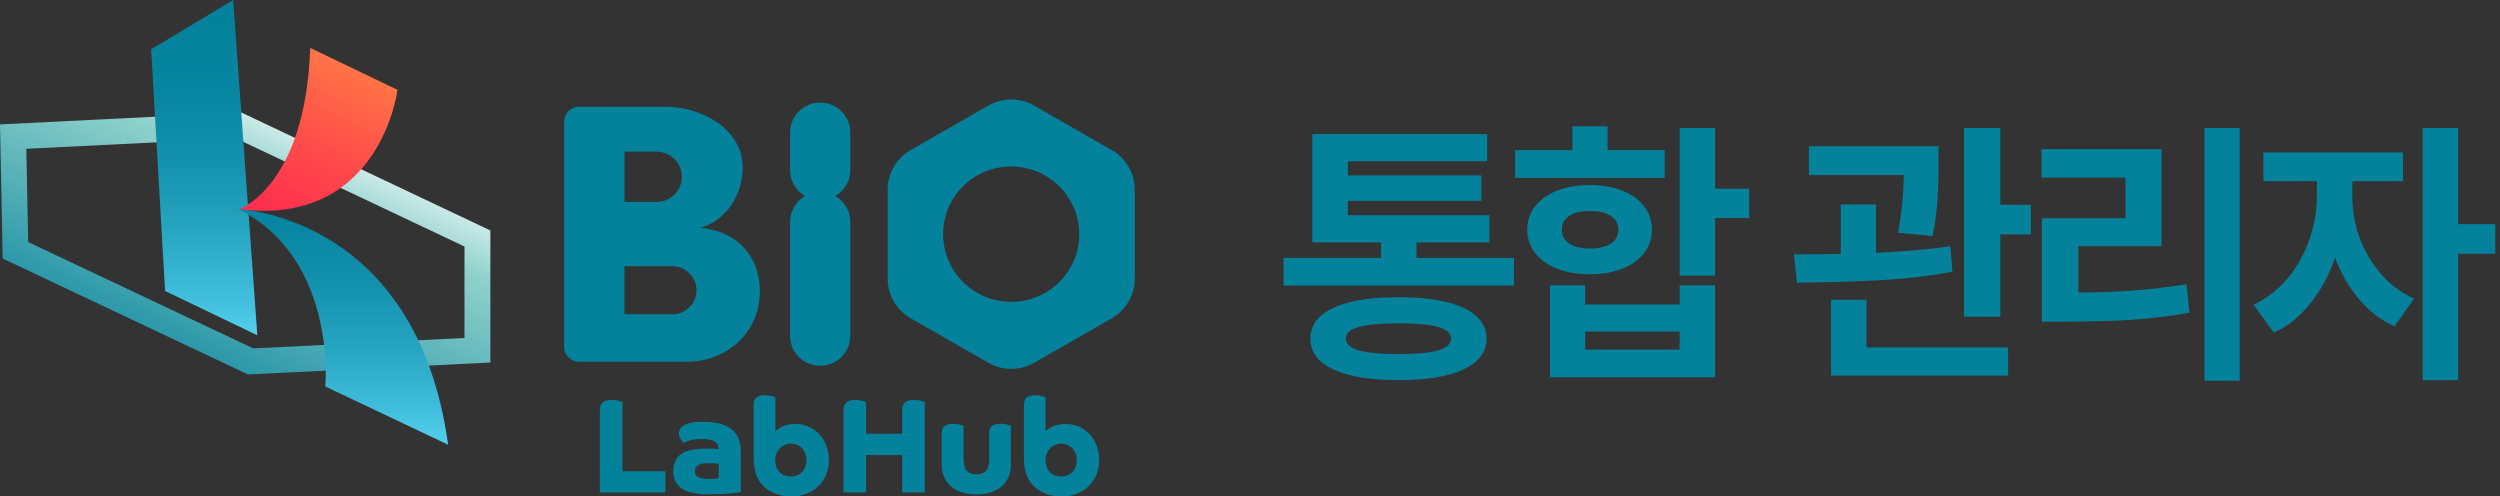 <svg width="141" height="28" viewBox="0 0 141 28" fill="none" xmlns="http://www.w3.org/2000/svg">
<rect x="0" y="0" width="141" height="28" fill="#333333" stroke="none"/>
<path d="M55.743 5.954L51.355 8.469C50.558 8.927 50.065 9.772 50.065 10.691V15.726C50.065 16.64 50.558 17.489 51.355 17.947L55.743 20.462C56.54 20.92 57.526 20.92 58.323 20.462L62.71 17.947C63.507 17.489 64 16.644 64 15.726V10.691C64 9.776 63.507 8.927 62.71 8.469L58.323 5.954C57.526 5.497 56.54 5.497 55.743 5.954ZM57.682 16.971C55.053 17.399 52.814 15.174 53.245 12.561C53.508 10.98 54.789 9.702 56.379 9.445C59.008 9.016 61.248 11.242 60.816 13.855C60.553 15.436 59.272 16.714 57.682 16.971Z" fill="#04819B"/>
<path d="M39.494 12.85C41.014 12.43 41.889 10.923 41.889 9.441C41.889 7.338 39.65 6.023 37.534 6.023H32.65C32.189 6.023 31.816 6.395 31.816 6.852V19.564C31.816 20.025 32.194 20.401 32.658 20.401H34.022H38.783C40.779 20.401 42.842 18.955 42.854 16.436C42.862 14.3 41.371 12.985 39.494 12.854V12.85ZM35.221 8.555H37.033C37.822 8.555 38.458 9.192 38.458 9.972C38.458 10.756 37.818 11.389 37.033 11.389H35.221V8.551V8.555ZM37.92 17.726H35.217V15.015H37.92C38.672 15.015 39.284 15.623 39.284 16.37C39.284 17.118 38.672 17.726 37.92 17.726Z" fill="#04819B"/>
<path d="M47.956 7.477C47.956 6.543 47.195 5.786 46.257 5.786C45.319 5.786 44.559 6.543 44.559 7.477V9.592C44.559 10.526 45.319 11.282 46.257 11.282C47.195 11.282 47.956 10.526 47.956 9.592V7.477Z" fill="#04819B"/>
<path d="M47.956 12.52C47.956 11.586 47.195 10.829 46.257 10.829C45.319 10.829 44.559 11.586 44.559 12.52V18.939C44.559 19.872 45.319 20.629 46.257 20.629C47.195 20.629 47.956 19.872 47.956 18.939V12.52Z" fill="#04819B"/>
<path d="M33.831 27.771V23.116C33.831 22.7 34.098 22.553 34.496 22.553C34.796 22.553 35.047 22.651 35.109 22.675V26.583H37.532V27.771H33.827H33.831Z" fill="#04819B"/>
<path d="M41.775 27.751C41.651 27.788 40.879 27.882 39.963 27.882C38.41 27.882 37.975 27.298 37.975 26.604C37.975 25.668 38.55 25.301 39.856 25.301C40.185 25.301 40.39 25.309 40.538 25.33C40.538 24.97 40.271 24.758 39.597 24.758C38.961 24.758 38.648 24.925 38.566 24.987C38.529 24.95 38.291 24.729 38.291 24.448C38.291 24.006 38.743 23.786 39.655 23.786C40.85 23.786 41.783 24.174 41.783 25.452V27.751H41.775ZM40.542 26.158C40.452 26.134 40.296 26.122 39.938 26.122C39.326 26.122 39.195 26.343 39.195 26.587C39.195 26.771 39.273 27.012 39.951 27.012C40.218 27.012 40.472 26.996 40.538 26.975V26.163L40.542 26.158Z" fill="#04819B"/>
<path d="M42.506 22.826C42.506 22.43 42.757 22.288 43.147 22.288C43.422 22.288 43.669 22.377 43.731 22.402V24.325C43.916 24.141 44.281 23.909 44.856 23.909C45.896 23.909 46.746 24.721 46.746 25.954C46.746 27.187 45.834 28 44.634 28C43.899 28 43.279 27.735 42.889 27.224C42.642 26.898 42.506 26.424 42.506 25.779V22.826ZM45.481 25.958C45.481 25.411 45.115 25.023 44.602 25.023C44.088 25.023 43.722 25.436 43.722 25.958C43.722 26.53 44.088 26.873 44.602 26.873C45.115 26.873 45.481 26.509 45.481 25.958Z" fill="#04819B"/>
<path d="M47.57 27.771V23.116C47.57 22.7 47.837 22.553 48.236 22.553C48.535 22.553 48.786 22.651 48.848 22.675V24.464H50.881V23.116C50.881 22.7 51.148 22.553 51.547 22.553C51.846 22.553 52.097 22.651 52.159 22.675V27.771H50.881V25.664H48.848V27.771H47.57Z" fill="#04819B"/>
<path d="M54.35 25.962C54.35 26.489 54.588 26.754 55.068 26.754C55.549 26.754 55.787 26.489 55.787 25.962V24.435C55.787 24.039 56.038 23.896 56.428 23.896C56.703 23.896 56.958 23.986 57.016 24.01V26.195C57.016 27.322 56.174 27.886 55.064 27.886C53.955 27.886 53.113 27.322 53.113 26.195V24.439C53.113 24.043 53.364 23.9 53.754 23.9C54.029 23.9 54.284 23.99 54.341 24.014V25.97L54.35 25.962Z" fill="#04819B"/>
<path d="M57.749 22.826C57.749 22.43 58 22.288 58.39 22.288C58.666 22.288 58.912 22.377 58.974 22.402V24.325C59.158 24.141 59.524 23.909 60.099 23.909C61.138 23.909 61.989 24.721 61.989 25.954C61.989 27.187 61.077 28 59.877 28C59.142 28 58.522 27.735 58.131 27.224C57.885 26.898 57.749 26.424 57.749 25.779V22.826ZM60.728 25.958C60.728 25.411 60.362 25.023 59.849 25.023C59.335 25.023 58.969 25.436 58.969 25.958C58.969 26.53 59.335 26.873 59.849 26.873C60.362 26.873 60.728 26.509 60.728 25.958Z" fill="#04819B"/>
<path d="M13.984 21.12L0.152 14.582L0 7.016L13.606 6.342L27.656 12.998V20.446L13.984 21.12ZM1.594 13.655L14.28 19.65L26.197 19.062V13.904L13.306 7.804L1.483 8.392L1.59 13.655H1.594Z" fill="url(#paint0_linear_1974_1154)"/>
<path d="M8.525 2.781L13.151 0L14.514 18.91L9.31 16.411L8.525 2.781Z" fill="url(#paint1_linear_1974_1154)"/>
<path d="M13.479 11.805C13.479 11.805 17.23 10.523 17.497 2.703L22.419 5.067C22.419 5.067 21.474 12.793 13.479 11.805Z" fill="url(#paint2_linear_1974_1154)"/>
<path d="M13.481 11.805C13.481 11.805 23.493 12.16 25.276 25.084L18.345 21.797C18.345 21.797 19.031 14.639 13.477 11.805H13.481Z" fill="url(#paint3_linear_1974_1154)"/>
<path d="M85.391 16.109H72.391V14.547H77.891V13.672H74.016V7.562H83.875V9.094H76.016V9.891H83.547V11.328H76.016V12.141H84V13.672H79.891V14.547H85.391V16.109ZM78.891 16.766C79.932 16.76 80.823 16.849 81.562 17.031C82.302 17.208 82.865 17.471 83.25 17.82C83.641 18.169 83.838 18.594 83.844 19.094C83.838 19.854 83.406 20.435 82.547 20.836C81.688 21.237 80.469 21.438 78.891 21.438C77.287 21.438 76.055 21.237 75.195 20.836C74.336 20.435 73.906 19.854 73.906 19.094C73.906 18.594 74.099 18.169 74.484 17.82C74.875 17.471 75.443 17.208 76.188 17.031C76.932 16.849 77.833 16.76 78.891 16.766ZM78.891 18.234C77.865 18.234 77.109 18.305 76.625 18.445C76.141 18.581 75.901 18.797 75.906 19.094C75.901 19.396 76.138 19.617 76.617 19.758C77.102 19.898 77.859 19.969 78.891 19.969C79.896 19.969 80.638 19.898 81.117 19.758C81.596 19.617 81.838 19.396 81.844 19.094C81.838 18.797 81.596 18.581 81.117 18.445C80.638 18.305 79.896 18.234 78.891 18.234ZM96.731 10.641H98.653V12.297H96.731V15.547H94.731V7.219H96.731V10.641ZM89.403 17.172H94.731V16.094H96.731V21.281H87.419V16.094H89.403V17.172ZM94.731 19.719V18.703H89.403V19.719H94.731ZM93.888 10.031H85.45V8.469H88.684V7.125H90.669V8.469H93.888V10.031ZM89.669 10.438C90.351 10.438 90.958 10.542 91.489 10.75C92.02 10.958 92.432 11.253 92.723 11.633C93.02 12.013 93.169 12.453 93.169 12.953C93.169 13.453 93.02 13.893 92.723 14.273C92.432 14.654 92.02 14.948 91.489 15.156C90.958 15.365 90.351 15.469 89.669 15.469C88.976 15.469 88.362 15.365 87.825 15.156C87.294 14.948 86.88 14.654 86.583 14.273C86.286 13.893 86.138 13.453 86.138 12.953C86.138 12.453 86.286 12.013 86.583 11.633C86.88 11.253 87.294 10.958 87.825 10.75C88.362 10.542 88.976 10.438 89.669 10.438ZM89.669 11.906C89.184 11.896 88.799 11.984 88.513 12.172C88.226 12.359 88.085 12.62 88.091 12.953C88.085 13.292 88.226 13.555 88.513 13.742C88.799 13.925 89.184 14.016 89.669 14.016C90.158 14.016 90.549 13.925 90.841 13.742C91.132 13.555 91.278 13.292 91.278 12.953C91.278 12.62 91.13 12.359 90.833 12.172C90.541 11.984 90.153 11.896 89.669 11.906ZM109.334 9.141C109.334 9.87 109.316 10.555 109.28 11.195C109.243 11.831 109.152 12.537 109.006 13.312L107.053 13.125C107.251 12.037 107.36 10.953 107.381 9.875H102.022V8.25H109.334V9.141ZM105.803 14.258C107.418 14.185 108.819 14.062 110.006 13.891L110.116 15.328C108.808 15.568 107.446 15.727 106.03 15.805C104.613 15.883 103.053 15.927 101.35 15.938L101.178 14.344C102.308 14.344 103.189 14.336 103.819 14.32V11.531H105.803V14.258ZM112.819 11.547H114.538V13.219H112.819V17.859H110.772V7.219H112.819V11.547ZM113.256 21.188H103.272V16.906H105.272V19.594H113.256V21.188ZM126.316 21.469H124.331V7.219H126.316V21.469ZM121.909 13.891H117.222V16.5C118.336 16.495 119.376 16.456 120.339 16.383C121.308 16.31 122.3 16.193 123.316 16.031L123.487 17.641C122.383 17.833 121.284 17.966 120.191 18.039C119.097 18.107 117.847 18.141 116.441 18.141H115.159V12.312H119.878V10.016H115.144V8.406H121.909V13.891ZM132.672 11.094C132.667 11.838 132.794 12.586 133.055 13.336C133.32 14.086 133.716 14.773 134.242 15.398C134.768 16.018 135.406 16.5 136.156 16.844L135.047 18.406C134.276 18.052 133.607 17.539 133.039 16.867C132.471 16.19 132.023 15.409 131.695 14.523C131.367 15.497 130.909 16.354 130.32 17.094C129.737 17.833 129.047 18.391 128.25 18.766L127.094 17.188C127.854 16.833 128.503 16.331 129.039 15.68C129.576 15.023 129.979 14.297 130.25 13.5C130.526 12.703 130.667 11.901 130.672 11.094V10.219H127.656V8.594H135.531V10.219H132.672V11.094ZM138.641 12.641H140.734V14.312H138.641V21.438H136.641V7.219H138.641V12.641Z" fill="#04819B"/>
<defs>
<linearGradient id="paint0_linear_1974_1154" x1="9.227" y1="23.537" x2="17.517" y2="5.65" gradientUnits="userSpaceOnUse">
<stop stop-color="#04819B"/>
<stop offset="0.75" stop-color="#90D2CC"/>
<stop offset="1" stop-color="white"/>
</linearGradient>
<linearGradient id="paint1_linear_1974_1154" x1="11.52" y1="18.555" x2="11.52" y2="0.894" gradientUnits="userSpaceOnUse">
<stop stop-color="#50CDEB"/>
<stop offset="0.09" stop-color="#42BFDD"/>
<stop offset="0.32" stop-color="#27A4C0"/>
<stop offset="0.55" stop-color="#1390AB"/>
<stop offset="0.78" stop-color="#07849F"/>
<stop offset="1" stop-color="#04819B"/>
</linearGradient>
<linearGradient id="paint2_linear_1974_1154" x1="15.279" y1="14.292" x2="21.726" y2="0.378" gradientUnits="userSpaceOnUse">
<stop stop-color="#FF284E"/>
<stop offset="0.15" stop-color="#FF304D"/>
<stop offset="0.4" stop-color="#FF494A"/>
<stop offset="0.72" stop-color="#FF7046"/>
<stop offset="1" stop-color="#FF9A43"/>
</linearGradient>
<linearGradient id="paint3_linear_1974_1154" x1="19.381" y1="24.627" x2="19.381" y2="8.804" gradientUnits="userSpaceOnUse">
<stop stop-color="#50CDEB"/>
<stop offset="0.09" stop-color="#42BFDD"/>
<stop offset="0.32" stop-color="#27A4C0"/>
<stop offset="0.55" stop-color="#1390AB"/>
<stop offset="0.78" stop-color="#07849F"/>
<stop offset="1" stop-color="#04819B"/>
</linearGradient>
</defs>
</svg>
